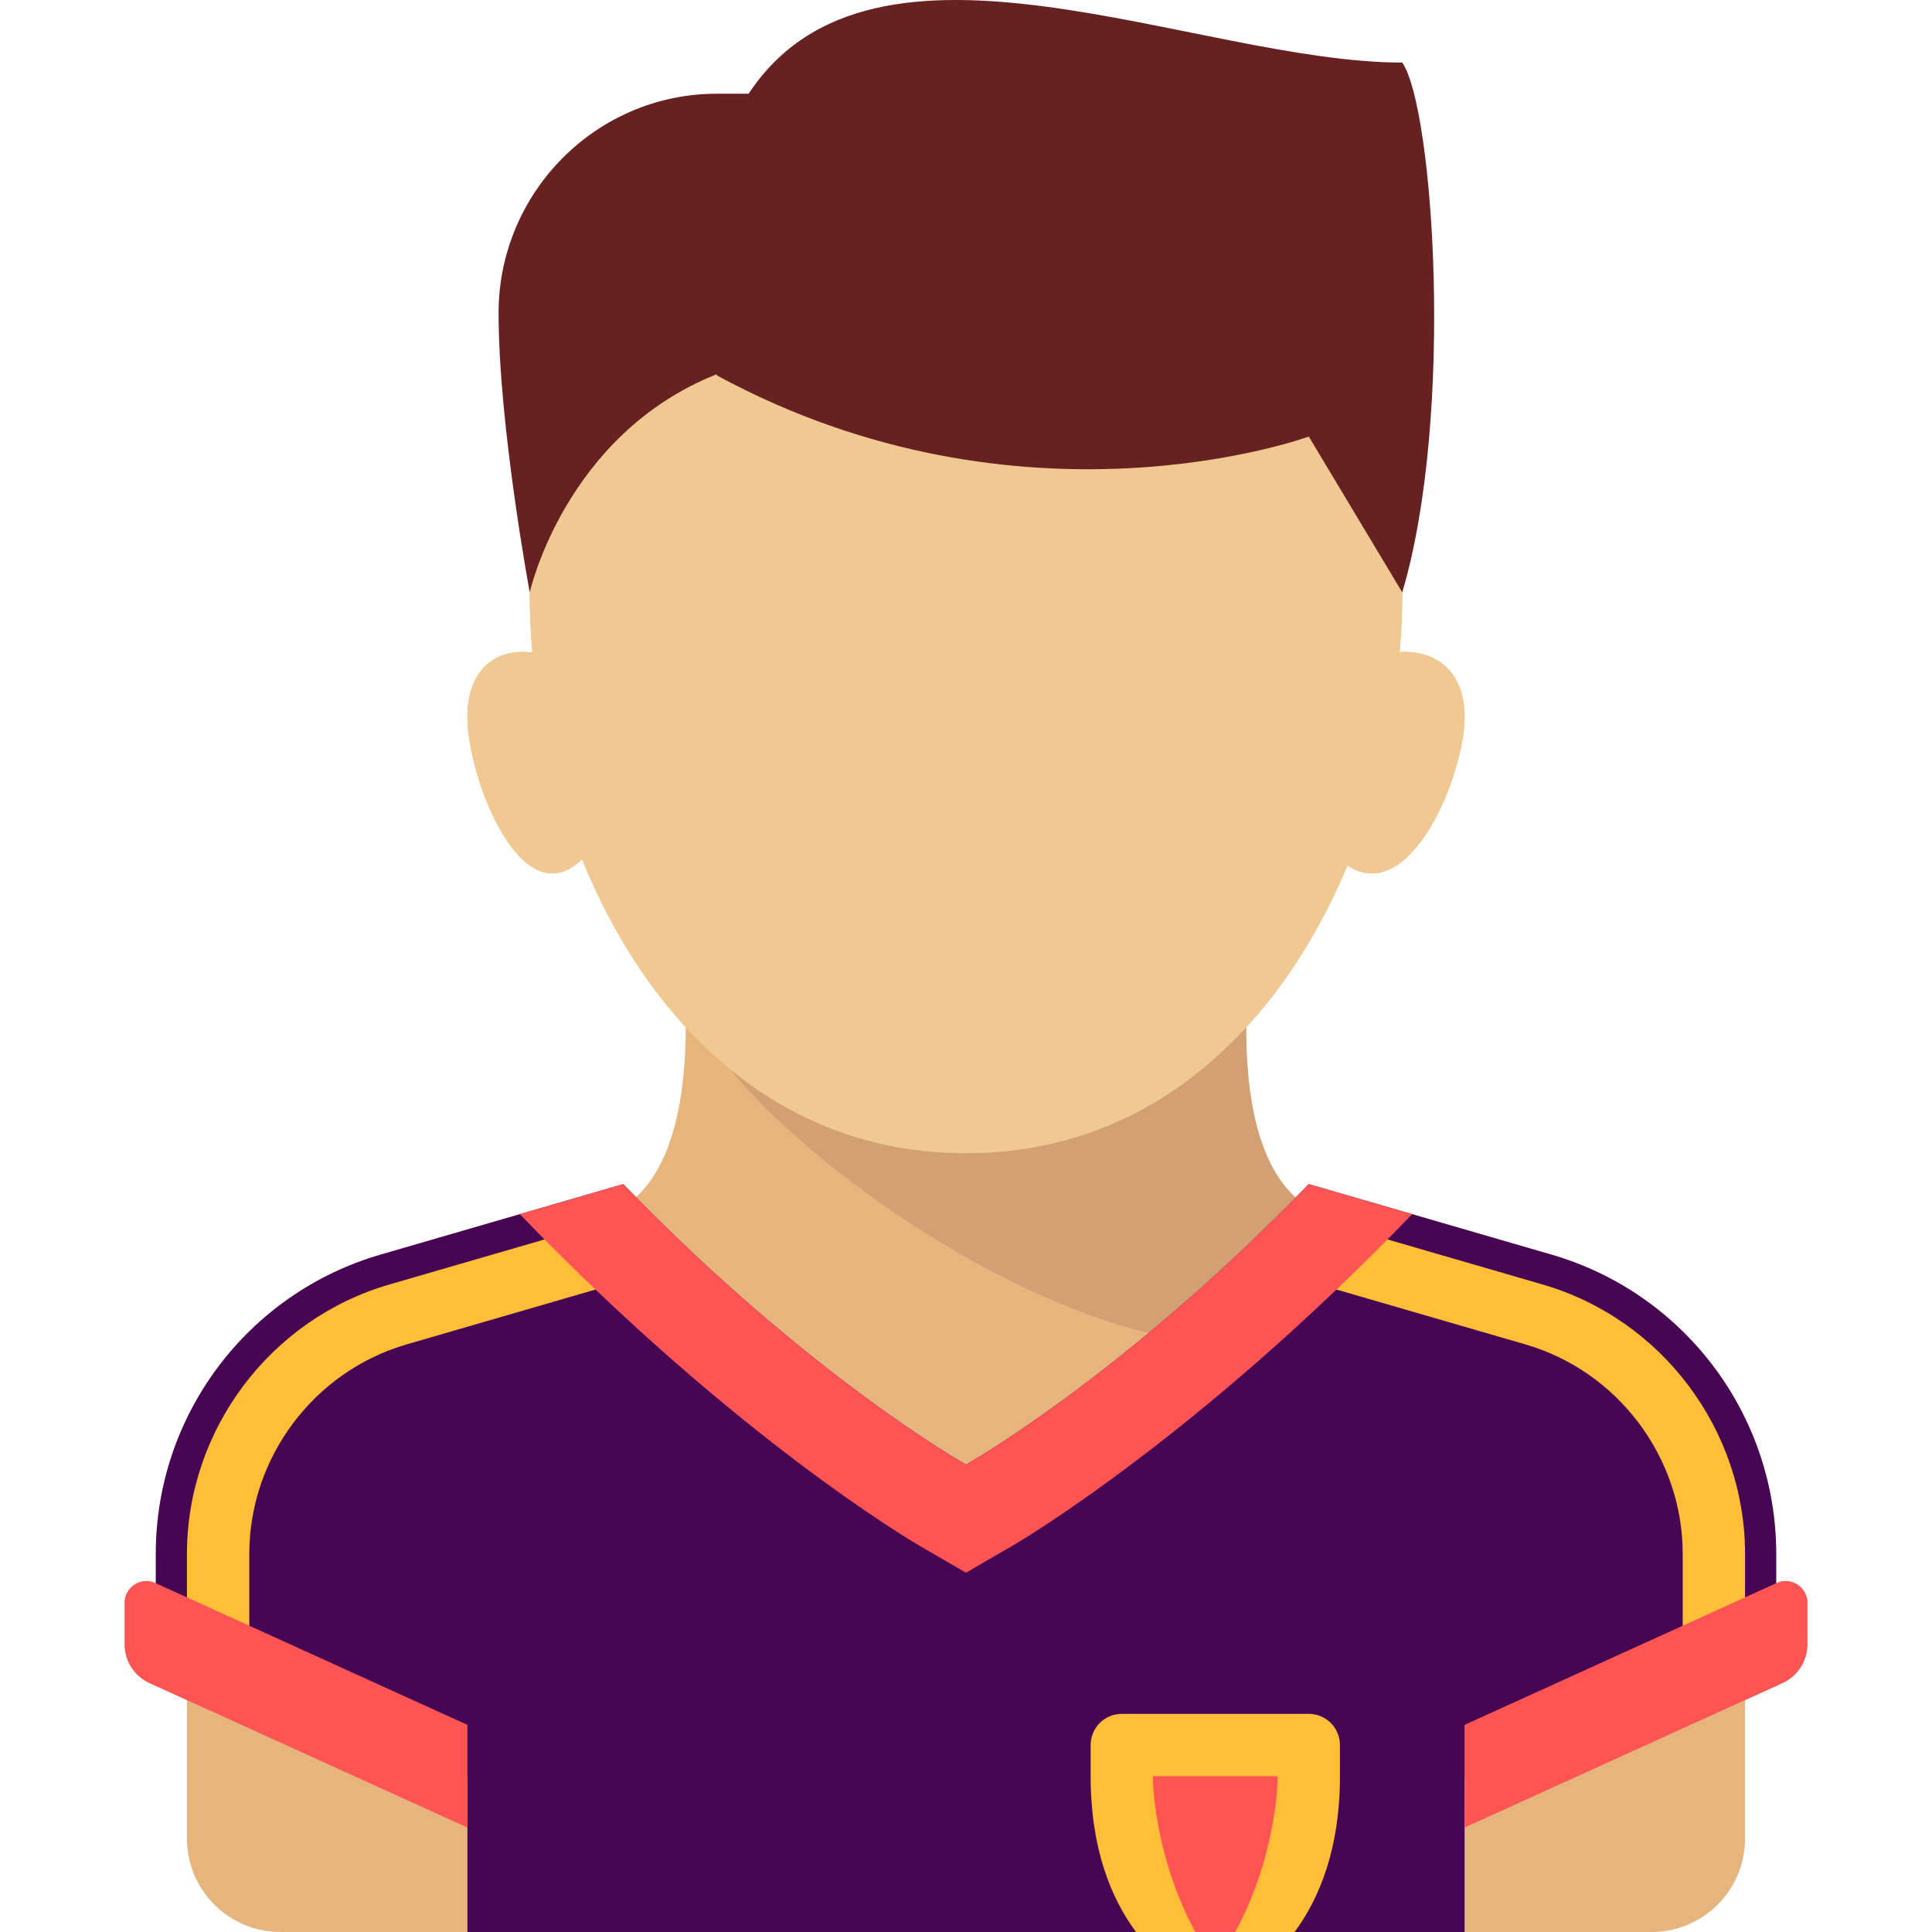 <?xml version="1.0"?>
<svg xmlns="http://www.w3.org/2000/svg" xmlns:xlink="http://www.w3.org/1999/xlink" version="1.1" id="Layer_1" x="0px" y="0px" viewBox="0 0 495.996 495.996" style="enable-background:new 0 0 495.996 495.996;" xml:space="preserve" width="512px" height="512px" class=""><g><g>
	<path style="fill:#E6B47D" d="M456.114,406.405l-0.116,0.052v-7.534c0-35.591-23.513-66.902-57.692-76.827l-62.308-18.092   c-1.129,1.169-2.252,2.317-3.372,3.456c-11.416-10.372-12.696-31.422-12.714-43.686c10.899-11.858,19.563-26.181,26.004-41.591   c16.124,10.733,30.082-23.27,30.082-38.111c0-10.909-6.446-17.166-16.681-16.694c0.454-5.169,0.681-10.286,0.681-15.306   c0-64.065-50.144-80.009-112-80.009s-112,15.944-112,80.009c0,5.063,0.232,10.225,0.693,15.439   c-10.188-1.195-16.693,5.117-16.693,16.561c0,15.462,13.88,51.714,29.424,36.513c6.499,16.003,15.378,30.888,26.638,43.149   c-0.067,12.218-1.45,33.204-12.791,43.623c-1.087-1.105-2.176-2.22-3.271-3.354l-62.307,18.093   c-34.179,9.925-57.692,41.236-57.692,76.827v7.534l-0.116-0.052c-3.692-1.678-7.884,1.021-7.884,5.077v10.676   c0,4.281,2.502,8.166,6.399,9.938l9.601,4.364v35.536c0,13.255,10.745,24,24,24h352c13.255,0,24-10.745,24-24V436.46l9.601-4.364   c3.897-1.771,6.399-5.657,6.399-9.938v-10.676C463.998,407.426,459.806,404.726,456.114,406.405z" data-original="#E6B47D" class="" data-old_color="#E6B47D"/>
	<path style="fill:#D2A073" d="M303.998,344.004l31.671-34.197c-17.891-11.519-15.671-45.803-15.671-53.803h-144   C186.33,285.707,254.665,336.67,303.998,344.004z" data-original="#D2A073" class="" data-old_color="#D2A073"/>
	<path style="fill:#F0C891" d="M359.318,167.378c0.454-5.169,0.681-10.286,0.681-15.306c0-64.065-50.144-80.009-112-80.009   s-112,15.944-112,80.009c0,5.063,0.232,10.225,0.693,15.439c-10.188-1.195-16.693,5.117-16.693,16.561   c0,15.462,13.88,51.714,29.424,36.513c16.834,41.451,49.566,75.487,98.576,75.487c48.379,0,80.897-33.165,97.918-73.889   c16.124,10.733,30.082-23.27,30.082-38.111C375.998,173.163,369.553,166.907,359.318,167.378z" data-original="#F0C891" class="" data-old_color="#F0C891"/>
	<path style="fill:#470653" d="M335.998,304.004c-47.662,49.343-88,72-88,72s-40.338-22.657-88-72l-62.307,18.092   c-34.179,9.924-57.692,41.236-57.692,76.827v20.717l80,36.364v39.991h256v-39.991l80-36.364v-20.717   c0-35.591-23.513-66.902-57.692-76.827L335.998,304.004z" data-original="#FF6955" class="" data-old_color="#FF6955"/>
	<path style="fill:#FFBE37" d="M447.998,424.004h-16v-25.082c0-24.758-16.605-46.875-40.383-53.777l-53.137-15.43l4.461-15.367   l53.137,15.43c30.57,8.879,51.922,37.313,51.922,69.145V424.004z M63.999,424.004h-16v-25.082   c0-31.832,21.352-60.266,51.922-69.145l53.137-15.43l4.461,15.367l-53.137,15.43c-23.777,6.902-40.383,29.02-40.383,53.777   C63.999,398.921,63.999,424.004,63.999,424.004z" data-original="#FFBE37" class=""/>
	<path style="fill:#FF5454" d="M38.397,432.095l81.601,37.092v-26.365l-80.116-36.417c-3.692-1.678-7.884,1.021-7.884,5.077v10.676   C31.999,426.438,34.5,430.323,38.397,432.095z" data-original="#C85050" class="active-path" data-old_color="#C85050"/>
	<path style="fill:#FF5454" d="M457.6,432.095l-81.601,37.092v-26.365l80.116-36.417c3.692-1.678,7.884,1.021,7.884,5.077v10.676   C463.998,426.438,461.497,430.323,457.6,432.095z" data-original="#C85050" class="active-path" data-old_color="#C85050"/>
	<path style="fill:#FF5454" d="M335.998,304.004c-47.662,49.343-88,72-88,72s-40.338-22.657-88-72l-26.537,7.706   c54.978,57.081,100.496,83.894,102.482,85.048l12.055,7l12.055-7c1.986-1.154,47.504-27.968,102.482-85.048L335.998,304.004z" data-original="#C85050" class="active-path" data-old_color="#C85050"/>
	<path style="fill:#FFBE37" d="M335.998,439.995h-48c-4.418,0-8,3.582-8,8v8c0,18.755,5.337,31.452,11.639,40h40.723   c6.301-8.548,11.639-21.245,11.639-40v-8C343.998,443.577,340.417,439.995,335.998,439.995z" data-original="#FFBE37" class=""/>
	<path style="fill:#FF5454" d="M317.096,495.995c8.332-15.066,10.902-32.132,10.902-40h-16h-16c0,7.868,2.571,24.934,10.902,40   H317.096z" data-original="#C85050" class="active-path" data-old_color="#C85050"/>
	<path style="fill:#672121" d="M359.998,16.063c-52.896,0-135.503-40.997-167.805,8c-2.154,0-4.289,0-8.195,0   c-30.928,0-56,25.356-56,56.284c0,28.716,8,71.725,8,71.725s9-40.5,48-56c0.011-0.004,0.022-0.01,0.033-0.015l-0.033,0.299   c78.667,42.667,152,15.716,152,15.716l24,40C373.498,106.572,367.998,27.563,359.998,16.063z" data-original="#64464B" class="" data-old_color="#64464B"/>
</g></g> </svg>
